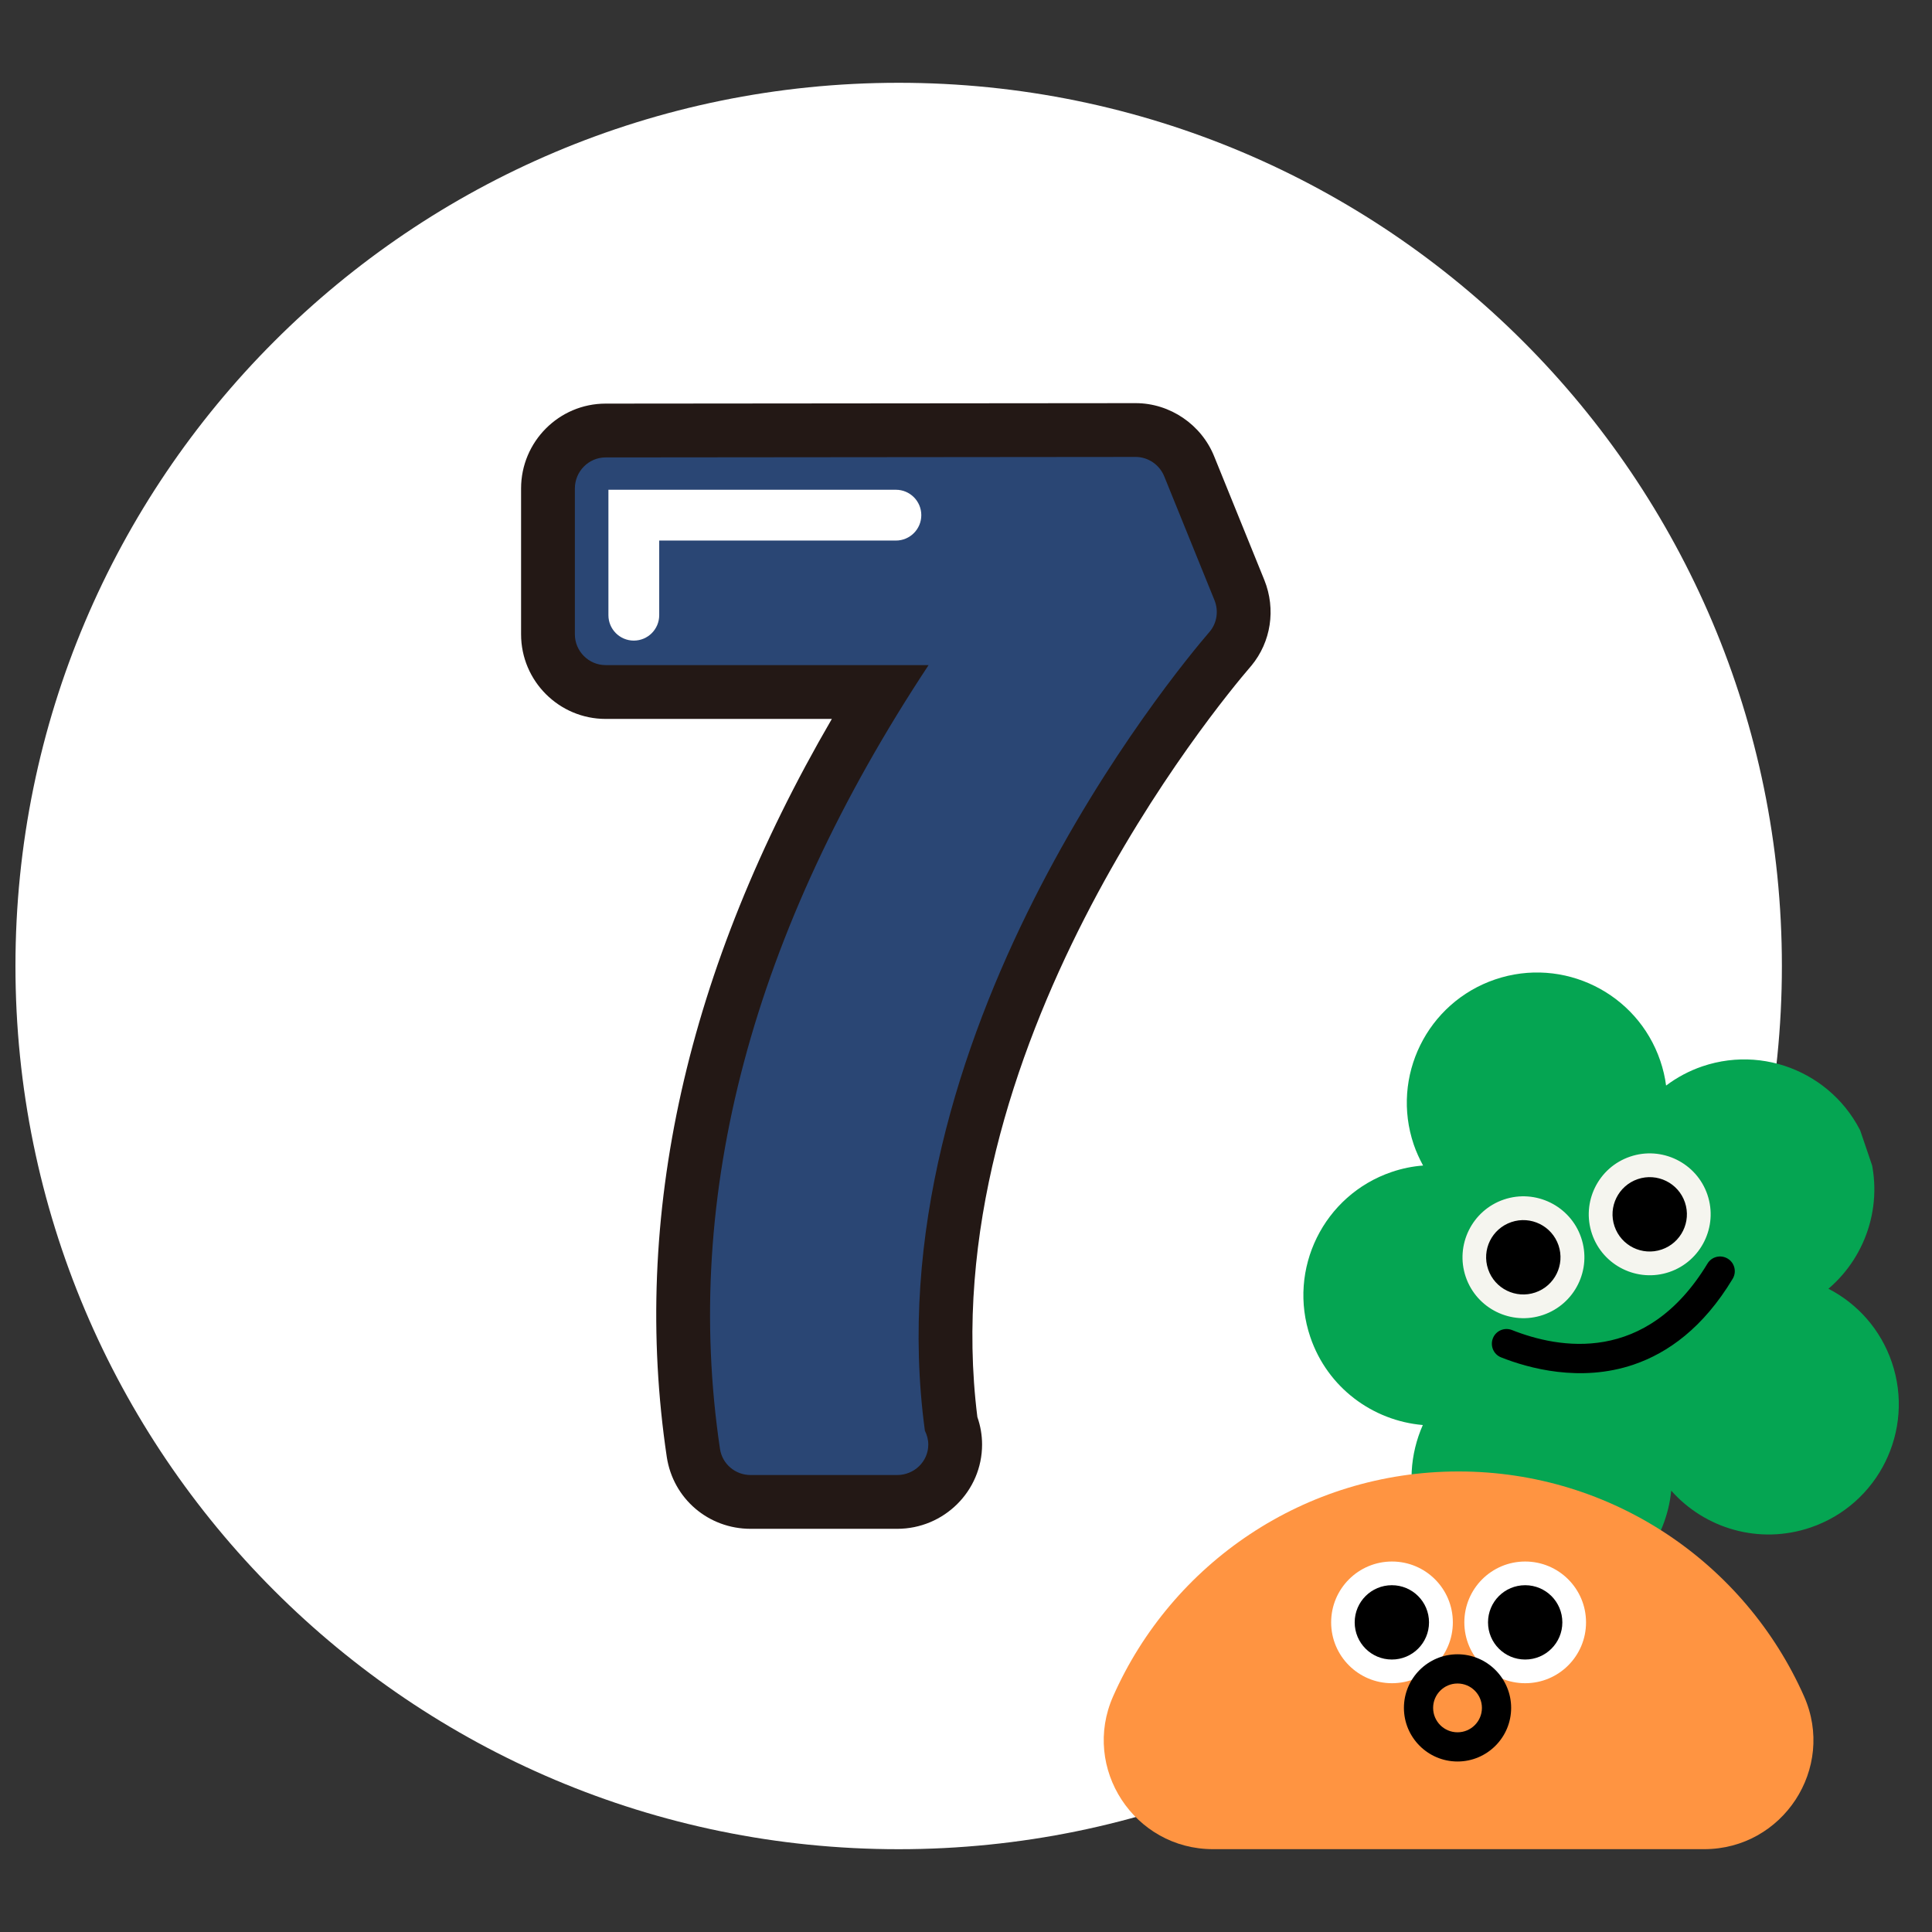 <svg xmlns="http://www.w3.org/2000/svg" xmlns:xlink="http://www.w3.org/1999/xlink" width="500" zoomAndPan="magnify" viewBox="0 0 375 375" height="500" preserveAspectRatio="xMidYMid meet" version="1.0"><rect x="0" y="0" width="375" height="375" fill="#333333" stroke="none"/><defs><clipPath id="1bca509d71"><path d="M 3 16.07 L 345.863 16.07 L 345.863 358.93 L 3 358.93 Z M 3 16.07 " clip-rule="nonzero"/></clipPath><clipPath id="6a68626404"><path d="M 174.43 16.07 C 79.754 16.07 3 92.82 3 187.5 C 3 282.18 79.754 358.93 174.43 358.93 C 269.109 358.93 345.863 282.18 345.863 187.5 C 345.863 92.82 269.109 16.07 174.43 16.07 Z M 174.43 16.07 " clip-rule="nonzero"/></clipPath><clipPath id="9d3ec5714c"><path d="M 252 188 L 369 188 L 369 313 L 252 313 Z M 252 188 " clip-rule="nonzero"/></clipPath><clipPath id="197bf22203"><path d="M 236.859 208.246 L 344.793 171.551 L 383.66 285.875 L 275.727 322.57 Z M 236.859 208.246 " clip-rule="nonzero"/></clipPath><clipPath id="6116d5a539"><path d="M 236.859 208.246 L 344.793 171.551 L 383.66 285.875 L 275.727 322.57 Z M 236.859 208.246 " clip-rule="nonzero"/></clipPath><clipPath id="230ec191db"><path d="M 283 223 L 333 223 L 333 256 L 283 256 Z M 283 223 " clip-rule="nonzero"/></clipPath><clipPath id="3e8dbbb83a"><path d="M 236.859 208.246 L 344.793 171.551 L 383.66 285.875 L 275.727 322.57 Z M 236.859 208.246 " clip-rule="nonzero"/></clipPath><clipPath id="a2223e6d10"><path d="M 236.859 208.246 L 344.793 171.551 L 383.66 285.875 L 275.727 322.57 Z M 236.859 208.246 " clip-rule="nonzero"/></clipPath><clipPath id="4819bcb224"><path d="M 279 237 L 346 237 L 346 270 L 279 270 Z M 279 237 " clip-rule="nonzero"/></clipPath><clipPath id="6af49e0c2a"><path d="M 236.859 208.246 L 344.793 171.551 L 383.66 285.875 L 275.727 322.57 Z M 236.859 208.246 " clip-rule="nonzero"/></clipPath><clipPath id="5bf54463c8"><path d="M 236.859 208.246 L 344.793 171.551 L 383.66 285.875 L 275.727 322.57 Z M 236.859 208.246 " clip-rule="nonzero"/></clipPath><clipPath id="de38d81fe8"><path d="M 289 243 L 337 243 L 337 267 L 289 267 Z M 289 243 " clip-rule="nonzero"/></clipPath><clipPath id="58da0444af"><path d="M 236.859 208.246 L 344.793 171.551 L 383.66 285.875 L 275.727 322.57 Z M 236.859 208.246 " clip-rule="nonzero"/></clipPath><clipPath id="36fbd31669"><path d="M 236.859 208.246 L 344.793 171.551 L 383.66 285.875 L 275.727 322.57 Z M 236.859 208.246 " clip-rule="nonzero"/></clipPath><clipPath id="6beb8f9c00"><path d="M 288 228 L 328 228 L 328 252 L 288 252 Z M 288 228 " clip-rule="nonzero"/></clipPath><clipPath id="da6868d448"><path d="M 236.859 208.246 L 344.793 171.551 L 383.66 285.875 L 275.727 322.57 Z M 236.859 208.246 " clip-rule="nonzero"/></clipPath><clipPath id="cc24f5bcab"><path d="M 236.859 208.246 L 344.793 171.551 L 383.66 285.875 L 275.727 322.57 Z M 236.859 208.246 " clip-rule="nonzero"/></clipPath><clipPath id="7777e3f9a4"><path d="M 214 285.609 L 352 285.609 L 352 359 L 214 359 Z M 214 285.609 " clip-rule="nonzero"/></clipPath><clipPath id="0ed0285c05"><path d="M 101.141 78.113 L 247 78.113 L 247 297 L 101.141 297 Z M 101.141 78.113 " clip-rule="nonzero"/></clipPath></defs><g clip-path="url(#1bca509d71)"><g clip-path="url(#6a68626404)"><path fill="#ffffff" d="M 3 16.07 L 345.863 16.07 L 345.863 358.93 L 3 358.93 Z M 3 16.07 " fill-opacity="1" fill-rule="nonzero"/></g></g><g clip-path="url(#9d3ec5714c)"><g clip-path="url(#197bf22203)"><g clip-path="url(#6116d5a539)"><path fill="#05a552" d="M 354.898 250.145 C 360.496 253.027 365.023 258.008 367.207 264.434 C 371.699 277.641 364.625 292 351.418 296.492 C 341.484 299.867 330.922 296.715 324.387 289.332 C 323.445 298.891 317.082 307.512 307.379 310.809 C 294.172 315.301 279.812 308.227 275.32 295.02 C 273.188 288.746 273.684 282.203 276.168 276.598 C 266.453 275.762 257.668 269.344 254.336 259.539 C 249.844 246.332 256.918 231.969 270.125 227.48 C 272.156 226.789 274.199 226.379 276.219 226.23 C 275.523 224.938 274.895 223.594 274.41 222.168 C 269.922 208.961 276.996 194.602 290.203 190.109 C 303.41 185.621 317.773 192.695 322.262 205.902 C 322.805 207.504 323.18 209.102 323.387 210.707 C 325.465 209.148 327.805 207.871 330.422 206.98 C 343.629 202.492 357.992 209.566 362.48 222.773 C 365.883 232.863 362.547 243.633 354.898 250.145 Z M 354.898 250.145 " fill-opacity="1" fill-rule="nonzero"/></g></g></g><g clip-path="url(#230ec191db)"><g clip-path="url(#3e8dbbb83a)"><g clip-path="url(#a2223e6d10)"><path fill="#f5f5ef" d="M 306.898 240.223 C 309.008 246.422 305.68 253.133 299.508 255.23 C 293.336 257.332 286.598 254.012 284.5 247.84 C 282.402 241.668 285.719 234.93 291.891 232.832 C 298.062 230.734 304.801 234.051 306.898 240.223 Z M 316.402 224.5 C 310.203 226.605 306.91 233.336 309.008 239.508 C 311.105 245.68 317.844 248.996 324.016 246.898 C 330.188 244.801 333.508 238.062 331.41 231.891 C 329.312 225.719 322.574 222.398 316.402 224.5 Z M 316.402 224.5 " fill-opacity="1" fill-rule="nonzero"/></g></g></g><g clip-path="url(#4819bcb224)"><g clip-path="url(#6af49e0c2a)"><g clip-path="url(#5bf54463c8)"><path fill="#05a552" d="M 345.477 242.266 C 346.781 246.102 344.719 250.289 340.883 251.594 C 337.047 252.895 332.863 250.836 331.559 247 C 330.254 243.164 332.316 238.977 336.152 237.676 C 339.988 236.371 344.172 238.434 345.477 242.266 Z M 284.246 255.348 C 280.41 256.652 278.348 260.84 279.652 264.672 C 280.957 268.508 285.145 270.57 288.977 269.266 C 292.812 267.965 294.875 263.777 293.57 259.941 C 292.258 256.082 288.105 254.035 284.246 255.348 Z M 284.246 255.348 " fill-opacity="1" fill-rule="nonzero"/></g></g></g><g clip-path="url(#de38d81fe8)"><g clip-path="url(#58da0444af)"><g clip-path="url(#36fbd31669)"><path fill="#000000" d="M 317.09 264.867 C 306.73 268.391 296.641 265.555 291.371 263.469 C 289.898 262.891 289.195 261.23 289.77 259.762 C 290.348 258.289 292.004 257.586 293.477 258.16 C 302.551 261.762 319.52 264.918 331.422 245.262 C 332.234 243.906 333.988 243.48 335.344 244.297 C 336.695 245.109 337.125 246.863 336.309 248.219 C 330.605 257.695 323.77 262.594 317.09 264.867 Z M 317.09 264.867 " fill-opacity="1" fill-rule="nonzero"/></g></g></g><g clip-path="url(#6beb8f9c00)"><g clip-path="url(#da6868d448)"><g clip-path="url(#cc24f5bcab)"><path fill="#000000" d="M 302.508 241.719 C 303.785 245.477 301.781 249.586 297.996 250.871 C 294.238 252.148 290.129 250.148 288.844 246.363 C 287.555 242.578 289.566 238.496 293.352 237.207 C 297.137 235.922 301.227 237.957 302.508 241.719 Z M 317.887 228.867 C 314.129 230.145 312.09 234.238 313.375 238.023 C 314.664 241.805 318.746 243.816 322.531 242.531 C 326.289 241.254 328.328 237.16 327.043 233.375 C 325.754 229.594 321.645 227.59 317.887 228.867 Z M 317.887 228.867 " fill-opacity="1" fill-rule="nonzero"/></g></g></g><g clip-path="url(#7777e3f9a4)"><path fill="#ff9441" d="M 235.441 358.922 C 220.164 358.922 209.867 343.203 216.062 329.242 C 227.43 303.531 253.172 285.609 283.098 285.609 C 313.023 285.609 338.762 303.531 350.16 329.242 C 356.355 343.203 346.059 358.922 330.777 358.922 Z M 235.441 358.922 " fill-opacity="1" fill-rule="nonzero"/></g><path fill="#ffffff" d="M 281.996 314.902 C 281.996 321.426 276.711 326.711 270.184 326.711 C 263.66 326.711 258.375 321.426 258.375 314.902 C 258.375 308.375 263.66 303.09 270.184 303.09 C 276.711 303.09 281.996 308.375 281.996 314.902 Z M 296.035 303.09 C 289.512 303.09 284.227 308.375 284.227 314.902 C 284.227 321.426 289.512 326.711 296.035 326.711 C 302.562 326.711 307.848 321.426 307.848 314.902 C 307.848 308.375 302.562 303.09 296.035 303.09 Z M 296.035 303.09 " fill-opacity="1" fill-rule="nonzero"/><path fill="#000000" d="M 282.906 341.906 C 277.152 341.906 272.5 337.227 272.5 331.5 C 272.5 325.746 277.18 321.094 282.906 321.094 C 288.656 321.094 293.312 325.773 293.312 331.5 C 293.312 337.227 288.656 341.906 282.906 341.906 Z M 282.906 326.766 C 280.289 326.766 278.168 328.887 278.168 331.5 C 278.168 334.117 280.289 336.238 282.906 336.238 C 285.52 336.238 287.641 334.117 287.641 331.5 C 287.641 328.887 285.52 326.766 282.906 326.766 Z M 282.906 326.766 " fill-opacity="1" fill-rule="nonzero"/><path fill="#ff9441" d="M 317.84 329.242 C 317.84 333.289 314.562 336.594 310.488 336.594 C 306.441 336.594 303.141 333.316 303.141 329.242 C 303.141 325.168 306.414 321.895 310.488 321.895 C 314.535 321.895 317.84 325.195 317.84 329.242 Z M 255.73 321.895 C 251.684 321.895 248.383 325.168 248.383 329.242 C 248.383 333.316 251.656 336.594 255.73 336.594 C 259.809 336.594 263.082 333.316 263.082 329.242 C 263.082 325.168 259.777 321.895 255.73 321.895 Z M 255.73 321.895 " fill-opacity="1" fill-rule="nonzero"/><path fill="#000000" d="M 277.371 314.902 C 277.371 318.891 274.148 322.113 270.156 322.113 C 266.168 322.113 262.945 318.891 262.945 314.902 C 262.945 310.91 266.168 307.688 270.156 307.688 C 274.148 307.688 277.371 310.91 277.371 314.902 Z M 296.035 307.688 C 292.043 307.688 288.824 310.91 288.824 314.902 C 288.824 318.891 292.043 322.113 296.035 322.113 C 300.027 322.113 303.25 318.891 303.25 314.902 C 303.25 310.91 300.027 307.688 296.035 307.688 Z M 296.035 307.688 " fill-opacity="1" fill-rule="nonzero"/><g clip-path="url(#0ed0285c05)"><path fill="#231815" d="M 174.141 296.742 L 145.688 296.742 C 137.496 296.742 130.66 290.887 129.426 282.82 C 122.469 236.152 133.242 188.043 161.461 139.543 L 117.559 139.543 C 108.504 139.543 101.141 132.176 101.141 123.121 L 101.141 94.812 C 101.141 85.73 108.504 78.34 117.559 78.34 L 220.434 78.25 C 227.102 78.25 233.234 82.43 235.699 88.648 L 245.418 112.609 C 247.68 118.258 246.703 124.602 242.891 129.211 C 242.848 129.262 242.805 129.312 242.758 129.363 C 236.359 136.805 180.781 203.789 189.707 275.043 C 190.316 276.785 190.621 278.574 190.621 280.383 C 190.621 289.406 183.23 296.742 174.141 296.742 Z M 174.141 296.742 " fill-opacity="1" fill-rule="nonzero"/></g><path fill="#231815" d="M 123.023 129.855 C 117.258 129.855 112.582 125.18 112.582 119.41 L 112.582 99.992 C 112.582 94.227 117.258 89.551 123.023 89.551 L 173.895 89.551 C 179.664 89.551 184.34 94.227 184.34 99.992 C 184.34 105.762 179.664 110.438 173.895 110.438 L 133.469 110.438 L 133.469 119.41 C 133.469 125.18 128.793 129.855 123.023 129.855 Z M 123.023 129.855 " fill-opacity="1" fill-rule="nonzero"/><path fill="#2a4674" d="M 234.844 122.551 C 236.211 120.898 236.555 118.574 235.742 116.535 L 225.992 92.496 C 225.094 90.234 222.871 88.691 220.441 88.691 L 117.559 88.785 C 114.254 88.785 111.582 91.496 111.582 94.812 L 111.582 123.121 C 111.582 126.395 114.254 129.098 117.559 129.098 L 180.238 129.098 C 146.031 180.867 132.41 232.004 139.75 281.242 C 140.199 284.18 142.73 286.301 145.688 286.301 L 173.855 286.301 C 173.938 286.301 174.059 286.301 174.145 286.301 C 177.445 286.301 180.18 283.688 180.18 280.383 C 180.18 279.406 179.914 278.508 179.523 277.711 C 169.164 201.469 227.824 130.711 234.844 122.551 Z M 234.844 122.551 " fill-opacity="1" fill-rule="nonzero"/><path fill="#ffffff" d="M 123.023 124.34 C 120.301 124.34 118.094 122.133 118.094 119.41 L 118.094 95.062 L 173.895 95.062 C 176.617 95.062 178.824 97.27 178.824 99.992 C 178.824 102.715 176.617 104.922 173.895 104.922 L 127.953 104.922 L 127.953 119.41 C 127.953 122.133 125.746 124.34 123.023 124.34 Z M 123.023 124.34 " fill-opacity="1" fill-rule="nonzero"/></svg>